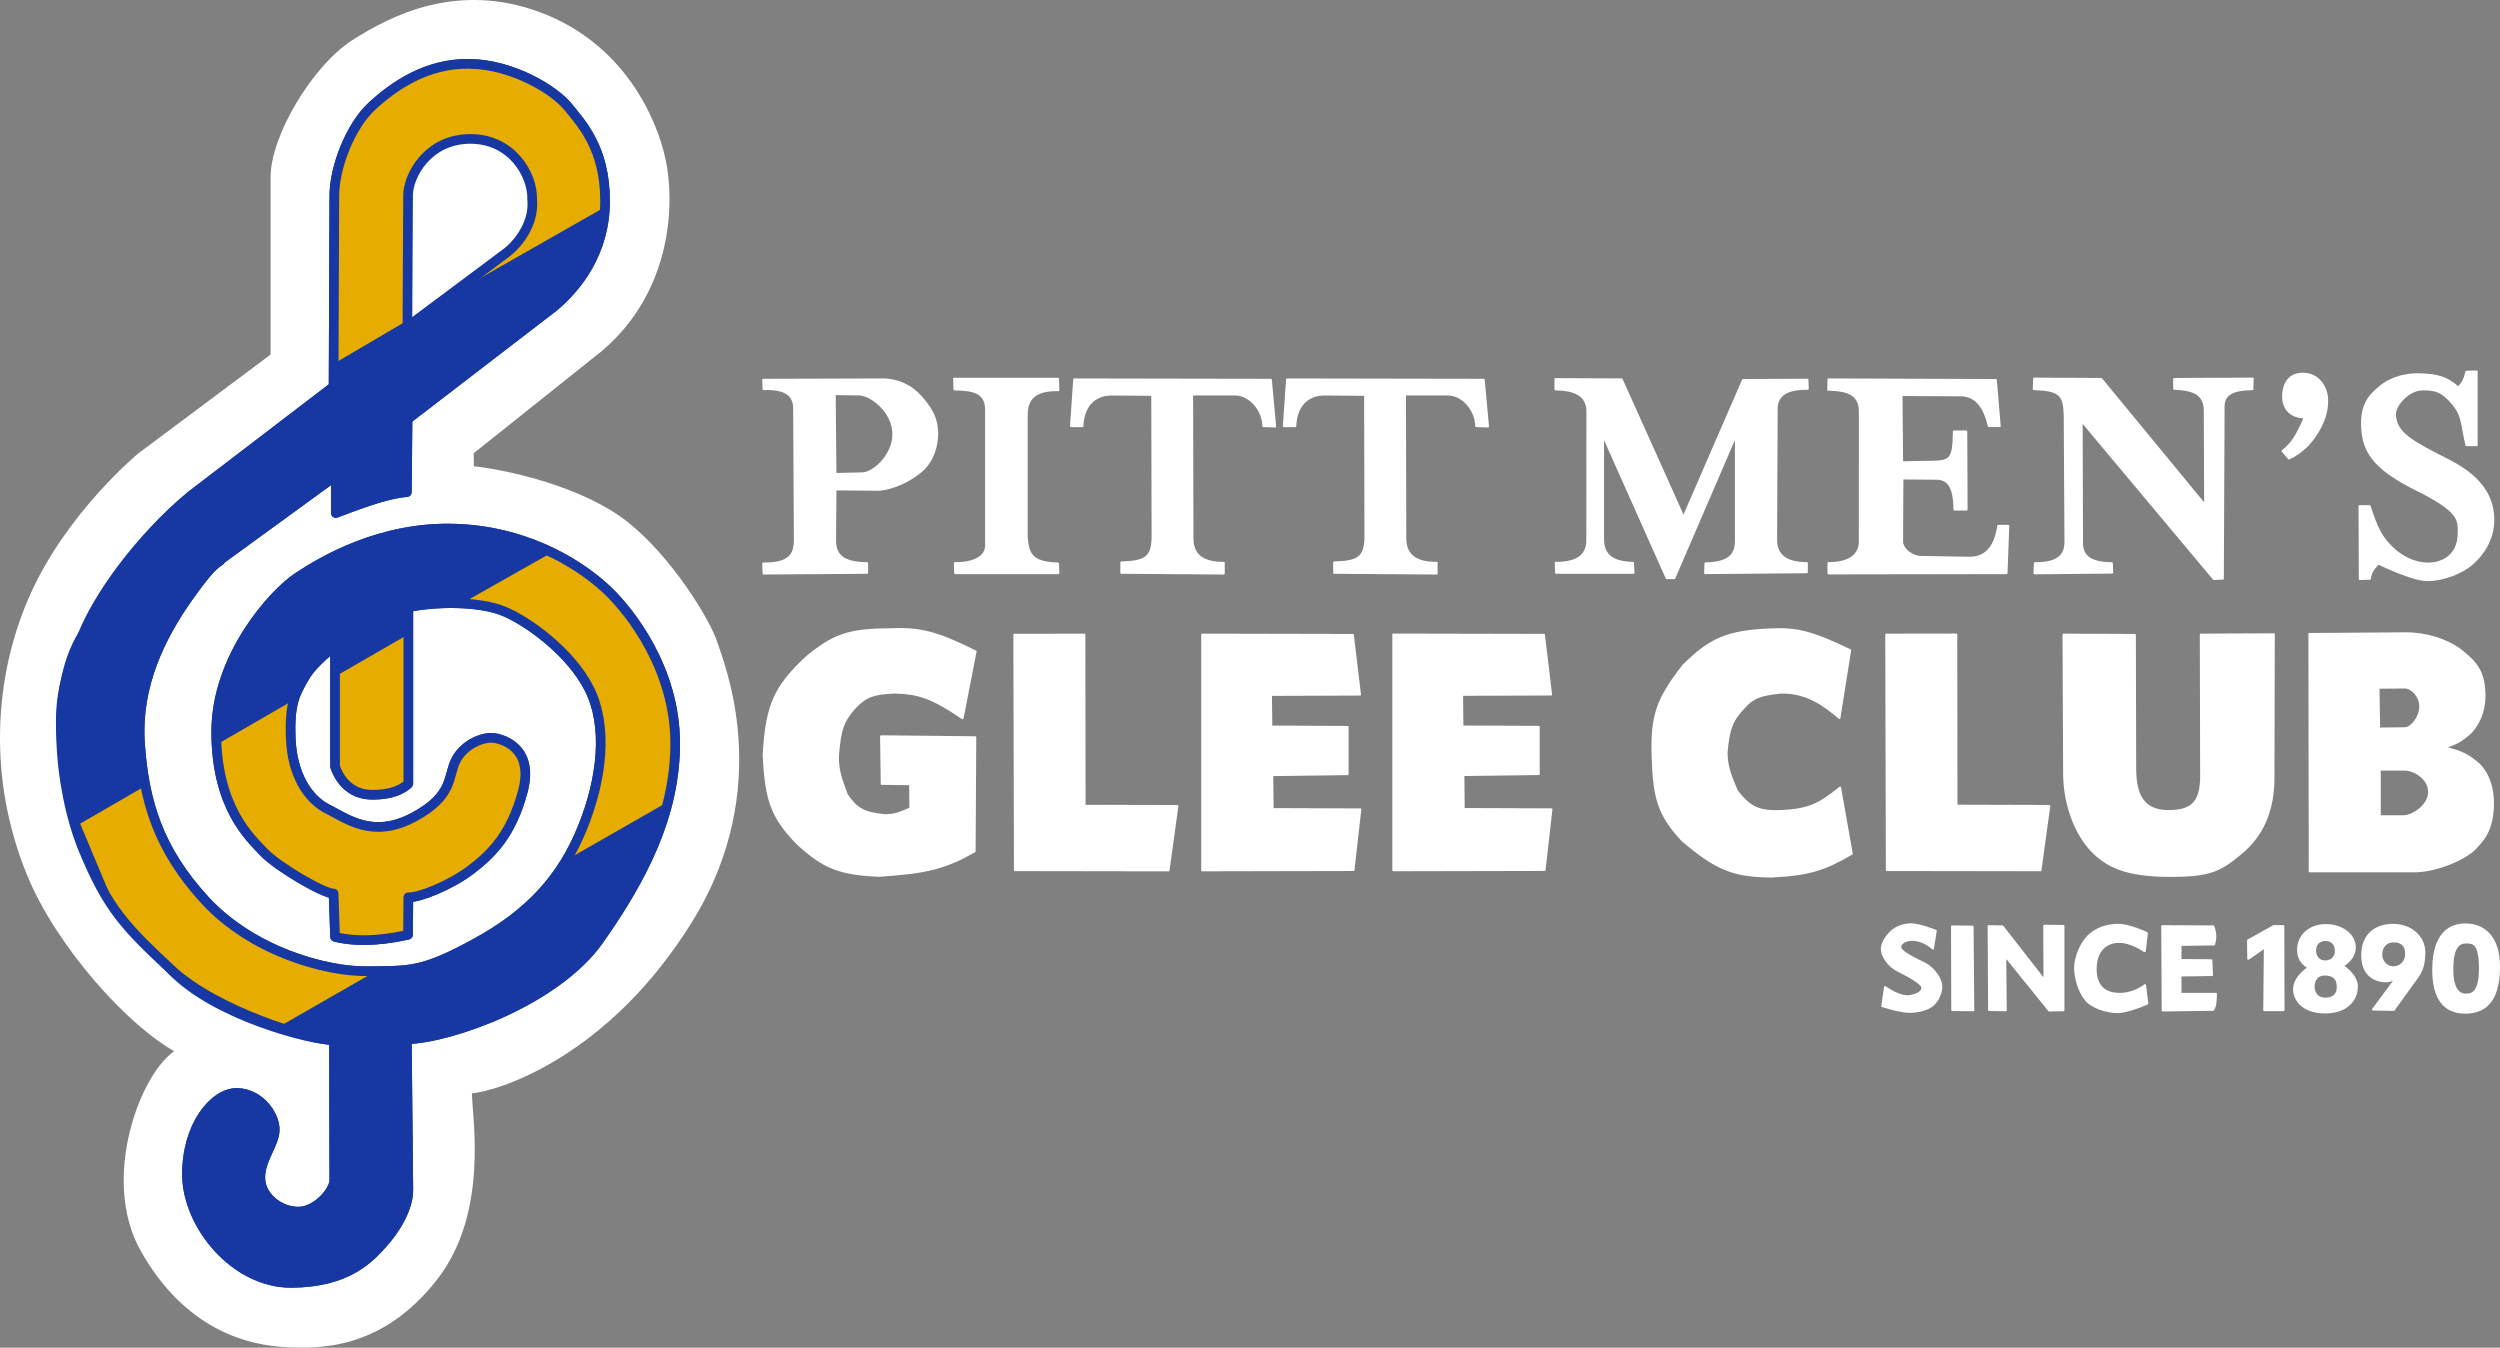 <svg version="1.1" xmlns="http://www.w3.org/2000/svg" xmlns:xlink="http://www.w3.org/1999/xlink" width="1293.521" height="697.292" viewBox="1605.818,-25.082,1293.521,697.292"><rect x="1605.818" y="-25.082" width="1293.521" height="697.292" fill="#808080" stroke="none"/><g fill="none" fill-rule="nonzero" stroke="none" stroke-width="none" stroke-linecap="round" stroke-linejoin="none" stroke-miterlimit="10" stroke-dasharray="" stroke-dashoffset="0" font-family="none" font-weight="none" font-size="none" text-anchor="none" style="mix-blend-mode: normal"><path d="M1679.492,621.637c20.757,36.828 49.456,47.413 71.518,49.106c22.061,1.693 52.543,0.511 79.799,-33.91c27.256,-34.421 18.243,-83.724 18.144,-97.084c14.803,-1.12 71.263,-19.127 114.183,-88.5c42.919,-69.373 16.282,-133.13 12.774,-144.017c-3.508,-10.886 -23.044,-43.313 -45.986,-61.472c-22.942,-18.159 -62.18,-26.928 -79.901,-28.674l-0.123,-8.122l66.932,-53.395c36.324,-31.062 37.009,-76.422 32.412,-97.899c-4.597,-21.477 -21.529,-59.485 -64.163,-75.408c-42.634,-15.924 -76.712,1.622 -96.661,14.453c-19.949,12.831 -41.592,48.574 -41.588,69.941l-0,92.22l-68.906,51.483c0,0 -36.709,30.33 -55.655,72.81c-18.946,42.48 -21.627,95.007 -1.568,144.031c15.063,36.815 52.203,78.26 77.179,91.519c-18.412,10.945 -39.148,66.089 -18.391,102.918z" id="Path 1" fill="#ffffff" stroke="#ffffff" stroke-width="2" stroke-linejoin="round"/><path d="M1778.801,584.971c0.449,5.96 -9.102,16.818 -18.564,16.873c-9.462,0.056 -19.52,-7.386 -19.724,-17.26c-0.204,-9.874 7.397,-17.717 7.456,-25.139c0.059,-7.422 -7.515,-18.663 -19.338,-19.023c-11.823,-0.359 -26.363,16.843 -26.046,42.702c0.318,25.859 24.94,55.775 54.073,55.559c29.133,-0.217 40.301,-12.862 46.894,-20.065c6.594,-7.203 13.68,-18.504 13.536,-28.233l-0.773,-77.737c22.967,-0.584 77.33,-19.981 99.431,-51.366c22.101,-31.385 39.577,-64.398 39.413,-102.174c-0.164,-37.777 -22.862,-67.079 -34.808,-78.511c-11.945,-11.432 -38.881,-30.502 -78.124,-32.1c-39.243,-1.598 -69.777,16.809 -82.378,25.139c-12.601,8.329 -42.213,41.071 -42.156,80.058c0.057,38.987 17.525,54.684 24.752,62.267c7.227,7.583 31.344,21.564 35.968,21.271l0.773,22.432c13.968,3.472 29.533,0.747 37.758,-1.124l0.144,-19.374c5.37,0.359 21.724,-6.098 32.487,-14.31c10.763,-8.211 20.74,-18.246 26.686,-40.222c5.946,-21.977 -9.311,-27.019 -14.697,-27.846c-5.386,-0.827 -15.265,2.902 -19.724,11.216c-4.459,8.314 -0.89,18.535 -22.045,29.78c-21.155,11.245 -34.373,0.795 -44.476,-4.254c-10.103,-5.05 -18.304,-17.667 -19.059,-36.427c-0.755,-18.76 2.426,-23.438 7.069,-31.642c4.643,-8.204 15.857,-16.244 15.857,-16.244v62.267c0,0 3.875,14.186 18.329,14.611c14.454,0.425 19.572,-5.716 19.572,-5.716v-91.273c14.735,-3.077 36.743,-3.046 49.117,1.934c12.374,4.979 34.774,21.018 44.476,40.222c9.702,19.204 6.896,46.3 -3.481,71.936c-10.377,25.636 -26.841,44.167 -54.919,59.56c-28.078,15.392 -34.117,14.382 -56.079,14.697c-21.962,0.315 -60.058,-10.371 -84.312,-36.741c-24.254,-26.37 -31.623,-51.276 -33.647,-81.218c-2.024,-29.942 10.747,-55.421 25.139,-75.803c14.392,-20.383 14.916,-16.45 17.212,-19.734l58.978,-42.92v19.338c18.393,-7.099 28.771,-10.233 36.741,-10.829l0.363,-37.76l75.827,-58.262c11.558,-9.758 26.473,-27.722 26.371,-54.883c-0.102,-27.161 -12.12,-39.637 -19.023,-48.272c-6.902,-8.635 -28.447,-22.05 -51.051,-22.432c-22.604,-0.381 -39.77,11.96 -50.665,22.045c-10.894,10.085 -19.624,31.757 -19.338,47.184l-0.387,97.848l-73.87,56.466c-27.344,22.751 -48.221,52.519 -55.935,71.936c-7.714,19.417 -18.444,35.862 -4.785,87.793c13.66,51.93 28.368,61.832 50.665,85.472c22.297,23.64 72.704,36.62 84.135,36.391z" id="Path 1" fill="#1738a2" stroke="#1738a2" stroke-width="5" stroke-linejoin="round"/><g id="Group 1" fill="#e6ad00" stroke="#000000" stroke-width="0" stroke-linejoin="round"><path d="M1750.393,506.037l49.925,-28.633l-49.925,-8.675l-46.336,-34.371l-24.038,-52.21l-32.74,18.926l20.34,48.512l37.961,38.178z" id="Path 1"/><path d="M1780.747,458.73l16.507,3.392l18.09,-4.523l3.166,-17.864l37.085,-18.316l21.256,-34.597l-2.487,-23.743l-19.673,-7.01l-15.829,16.959l-8.141,19.221l-32.788,11.985l-33.693,-18.995l-9.497,-36.18l2.714,-11.759l-40.25,23.291l13.115,43.416l29.17,23.065l18.09,12.211z" id="Path 1"/><path d="M1780.973,323.959l35.276,-20.351l-0.904,77.335l-20.804,6.105l-16.959,-15.15z" id="Path 1"/><path d="M1847.228,285.744l44.773,-25.326l38.215,28.492l25.1,53.818l-3.886,47.079l-51.289,29.351l17.864,-52.461l-6.784,-38.668l-32.11,-30.075z" id="Path 1"/><path d="M1779.587,162.478l36.595,-21.508l0.12,-67.275l9.594,-18.228l18.827,-9.594l22.185,4.797l10.793,14.51l3.238,13.671l-2.039,11.632l-5.876,9.833l-28.181,23.864l73.511,-41.852l-5.396,-37.175l-34.777,-32.378l-48.567,-4.317l-40.893,29.74l-11.632,45.809z" id="Path 1"/></g><path d="M2199.339,414.056" id="Path 1" fill="none" stroke="#000000" stroke-width="1" stroke-linejoin="round"/><path d="M2859.767,428.802" id="Path 1" fill="none" stroke="#000000" stroke-width="1" stroke-linejoin="round"/><path d="M2584.446,487.342" id="Path 1" fill="none" stroke="#000000" stroke-width="1" stroke-linejoin="round"/><g id="Group 1" fill="#ffffff" stroke="#ffffff" stroke-width="1"><g id="Group 1"><g id="Group 1"><path d="M2607.402,456.516c0,0 -8.593,-3.432 -12.831,-3.358c-4.239,0.075 -7.707,1.539 -10.155,3.744c-2.448,2.205 -4.985,5.996 -4.955,9.087c0.03,3.092 2.922,8.442 8.341,11.166c5.419,2.724 12.629,6.584 12.645,8.861c0.021,3.116 -5.695,4.389 -7.786,4.36c-2.33,-0.032 -6.196,-1.115 -11.535,-4.802l-1.426,9.915c0,0 10.156,3.255 14.737,2.999c4.581,-0.256 9.018,-1.33 11.645,-3.718c2.627,-2.388 4.32,-6.441 4.197,-9.713c-0.123,-3.273 -3.379,-9.137 -9.354,-11.992c-5.975,-2.855 -11.963,-5.956 -11.872,-8.155c0.116,-2.797 4.144,-3.805 6.476,-3.717c3.169,0.119 7.051,1.554 10.433,4.557z" id="Path 1" stroke-linejoin="round"/><path d="M2615.796,454.238l10.673,0.12l0.36,43.291l-10.913,-0.12z" id="Path 1" stroke-linejoin="round"/><path d="M2634.743,454.118l7.195,0.12l21.705,27.821l-0.12,-28.181l9.953,0.12v43.651l-7.435,0.12l-22.665,-28.061l0.24,27.941l-8.634,-0.12z" id="Path 1" stroke-linejoin="round"/><path d="M2715.689,484.577l1.199,9.594c0,0 -9.822,4.408 -15.35,4.437c-5.528,0.029 -13.191,-2.397 -16.429,-6.236c-3.238,-3.838 -5.731,-11.26 -5.636,-16.789c0.094,-5.529 3.09,-12.726 6.955,-16.429c3.865,-3.703 9.077,-5.659 15.11,-5.756c6.032,-0.098 15.11,4.317 15.11,4.317l-1.079,9.474c0,0 -6.734,-4.991 -13.551,-4.917c-6.817,0.075 -11.741,4.992 -11.872,13.431c-0.131,8.439 3.618,13.152 11.752,13.431c8.134,0.279 13.791,-4.557 13.791,-4.557z" id="Path 1" stroke-linejoin="bevel"/><path d="M2724.563,454.118l26.502,0.12c1.499,4.437 1.005,6.79 0.36,9.354l-17.388,0.24v7.795l15.949,0.12l0.36,7.675l-16.309,0.24v9.474h18.348c-0.12,4.977 -0.39,6.528 -1.439,8.274l-26.142,0.36z" id="Path 1" stroke-linejoin="round"/></g><g id="Group 1" stroke-linejoin="round"><path d="M2864.791,475.399c0.37,-15.891 7.253,-22.23 16.751,-22.189c9.497,0.041 17.451,6.476 17.294,22.298c-0.156,15.822 -5.902,23.223 -17.186,23.386c-11.284,0.163 -17.229,-7.603 -16.859,-23.494zM2881.861,489.54c4.027,-0.03 7.201,-2.366 7.07,-14.358c-0.131,-11.992 -3.26,-12.651 -7.179,-12.617c-3.919,0.033 -6.945,2.651 -7.07,13.27c-0.125,10.618 3.152,13.735 7.179,13.705z" id="CompoundPath 1"/><path d="M2845.648,480.946c0,0 -2.667,1.885 -5.854,1.719c-3.187,-0.166 -11.649,-1.583 -11.767,-13.249c-0.119,-11.665 7.848,-16.092 16.316,-15.989c8.467,0.102 16.022,5.775 15.88,14.684c-0.142,8.909 -3.153,11.553 -5.112,14.466l-10.768,14.902l-10.768,-0.218zM2844.016,475.399c3.572,0.063 6.734,-2.589 6.744,-6.853c0.01,-4.264 -2.099,-6.499 -6.309,-6.526c-4.21,-0.027 -6.334,2.768 -6.526,6.417c-0.193,3.649 2.519,6.898 6.091,6.961z" id="CompoundPath 1"/><path d="M2800.399,475.507c0,0 -5.477,-2.012 -5.547,-9.137c-0.07,-7.125 5.839,-12.927 14.575,-12.835c8.737,0.092 14.939,5.48 14.793,11.747c-0.147,6.267 -6.309,9.354 -6.309,9.354c0,0 7.375,4.54 7.396,10.768c0.021,6.228 -4.559,13.128 -15.88,13.379c-11.321,0.251 -16.776,-5.986 -16.642,-12.291c0.134,-6.305 7.614,-10.986 7.614,-10.986zM2803.679,466.878c0.065,3.202 2.027,5.447 5.164,5.475c3.138,0.028 5.576,-2.017 5.571,-5.463c-0.006,-3.446 -2.077,-5.578 -5.471,-5.59c-3.394,-0.011 -5.329,2.375 -5.264,5.577zM2802.917,485.691c0.065,3.202 2.027,5.886 5.926,5.915c3.899,0.028 6.555,-1.799 6.549,-6.116c-0.006,-4.317 -2.292,-6.313 -6.665,-6.324c-4.373,-0.011 -5.875,3.324 -5.81,6.526z" id="CompoundPath 1"/><path d="M2787.347,497.588h-10.007l0.326,-32.522l-8.593,5.982l-0.109,-9.572l13.27,-7.396h5.003z" id="Path 1"/></g></g><g id="Group 1" stroke-linejoin="round"><g id="Group 1"><path d="M2103.867,346.582l6.75,-34.591c-20.333,-10.124 -28.844,-12.276 -45.391,-11.474c-20.08,0.169 -27.926,2.826 -41.847,14.174c-16.789,15.608 -20.997,25.132 -22.442,50.79c1.097,23.792 4.356,32.398 17.38,45.897c13.752,12.571 21.63,15.703 42.016,16.705c25.058,-1.603 34.391,-3.976 49.778,-12.655l0.337,-59.059l-48.765,-0.506l0.337,24.636l14.68,0.169l0.169,12.487c-6.075,2.784 -8.542,3.449 -13.162,3.544c-10.884,-1.097 -14.585,-3.09 -19.742,-10.631c-3.797,-10.04 -4.651,-13.805 -4.556,-20.08c1.012,-13.668 2.721,-18.414 9.112,-25.311c5.484,-5.568 9.312,-6.96 20.417,-7.425c12.909,0.422 19.458,2.921 34.929,13.33z" id="Path 1"/><path d="M2130.642,303.329l36.249,-0.052l0.115,88.537l48.024,0.136l-4.576,33.322l-79.509,-0.124z" id="Path 1"/><path d="M2227.841,303.26v121.998l78.295,-0.169l3.544,-31.385l-45.391,-0.169l-0.169,-17.549l38.979,-0.506v-24.467l-39.485,-0.169l-0.169,-16.368l46.066,-0.169l-3.712,-30.879z" id="Path 1"/><path d="M2326.722,303.225v121.998l78.295,-0.169l3.544,-31.385l-45.391,-0.169l-0.169,-17.549l38.979,-0.506v-24.467l-39.485,-0.169l-0.169,-16.368l46.066,-0.169l-3.712,-30.879z" id="Path 1"/></g><g id="Group 1"><path d="M2557.556,346.457l5.568,-35.098c-19.658,-9.449 -27.409,-11.474 -41.341,-10.799c-21.683,1.012 -30.679,4.387 -45.053,18.73c-13.499,17.296 -16.473,25.996 -15.861,46.403c0.591,22.105 3.09,30.942 15.524,44.21c17.464,14.68 25.996,18.435 46.234,18.561c18.814,-1.012 26.566,-3.227 41.341,-11.812l-6.075,-34.254c-11.137,9.112 -16.768,11.39 -30.035,12.149c-11.98,0.422 -16.347,-1.508 -23.286,-10.293c-4.218,-9.787 -5.231,-13.52 -5.4,-19.911c1.097,-12.487 2.837,-16.916 9.281,-23.623c4.472,-4.893 7.983,-6.286 18.73,-7.425c13.246,-0.337 22.263,6.243 30.373,13.162z" id="Path 1"/><path d="M2581.769,303.278l36.249,-0.052l0.115,88.537l48.024,0.136l-4.576,33.322l-79.509,-0.124z" id="Path 1"/><path d="M2673.479,303.26l36.954,0.169l0.171,70.552c0.337,11.39 3.563,20.556 17.041,20.566c13.478,0.011 17.507,-5.347 17.043,-21.092l-0.169,-70.195l37.797,-0.169l-0.169,72.558c0.337,19.236 -6.096,31.892 -16.874,40.835c-10.778,8.943 -15.86,11.782 -37.796,11.645c-21.936,-0.137 -31.94,-5.135 -39.655,-13.332c-7.716,-8.197 -13.722,-22.675 -14.01,-38.611z" id="Path 1"/><path d="M2800.708,302.923l49.778,-0.337c10.462,-0.084 21.008,3.217 28.348,8.606c7.762,6.243 12.297,10.609 12.487,23.286c0.19,12.676 -7.256,19.574 -7.256,19.574c-4.893,4.303 -7.425,5.727 -13.499,7.593c8.69,2.194 11.822,3.649 16.705,7.762c0,0 8.331,5.698 8.437,20.755c0.106,15.057 -6.085,20.112 -8.606,23.117c-4.556,5.4 -19.616,12.297 -31.723,12.487h-54.503zM2836.818,351.857l13.33,-0.161c3.294,-0.043 7.773,-5.518 7.931,-10.976c0.158,-5.458 -4.395,-10.136 -8.107,-10.064l-13.492,0.109zM2837.156,397.248h12.149c4.413,0.058 13.231,-5.131 13.33,-12.487c0.1,-7.355 -8.243,-11.894 -13.162,-11.643h-12.318z" id="CompoundPath 1"/></g></g><g id="Group 1" stroke-linejoin="round"><g id="Group 1"><path d="M2271.752,171.223l101.761,0.186l2.232,24.184l-6.139,-0.186c-0.093,-8.186 -6.848,-16.464 -14.883,-16.371h-21.952l0.181,74.6c0.093,9.116 6.225,12.557 16.19,12.464v5.581l-53.02,-0.372v-5.395c11.999,-0.374 15.959,-2.209 16.18,-12.836l-0.181,-73.856l-21.579,-0.17c-9.395,0.372 -14.152,6.96 -14.512,16.355h-5.953z" id="Path 1"/><path d="M2161.62,171.223l101.761,0.186l2.232,24.184l-6.139,-0.186c-0.093,-8.186 -6.848,-16.464 -14.883,-16.371h-21.952l0.181,74.6c0.093,9.116 6.225,12.557 16.19,12.464v5.581l-53.02,-0.372v-5.395c11.999,-0.374 15.959,-2.209 16.18,-12.836l-0.181,-73.856l-21.579,-0.17c-9.395,0.372 -14.152,6.96 -14.512,16.355h-5.953z" id="Path 1"/><path d="M2099.484,170.851h53.764l0.186,5.953c-11.72,-0.186 -16.278,4.046 -16.371,12.65v63.438c0.651,8.651 2.57,13.243 16.185,13.581l0.186,5.023h-53.392l-0.186,-5.209c9.023,0.093 16.336,-2.802 16.185,-9.488v-69.949c-0.186,-8.744 -6.232,-10.325 -16.371,-10.418z" id="Path 1"/><path d="M2000.886,176.246l-0.186,-4.837l62.694,-0.186c6.935,0.233 13.928,3.071 19.621,9.766c5.692,6.695 7.687,11.591 7.726,18.139c0.04,6.548 -2.22,14.233 -7.999,19.348c-5.779,5.115 -15.449,9.709 -22.882,9.86l-21.77,-0.186l-0.182,26.045c-0.093,8.186 4.244,11.976 16.557,12.092v5.023l-53.578,0.372l-0.186,-5.209c13.953,0.186 16.278,-5.023 16.371,-11.906l-0.372,-68.833c-0.279,-8.465 -7.895,-9.685 -15.813,-9.488zM2038.093,220.15l13.805,-0.313c5.616,0.037 16.294,-9.241 16.143,-20.531c-0.151,-11.29 -11.251,-20.014 -17.669,-20.293l-12.651,-0.162z" id="CompoundPath 1"/></g><g id="Group 1"><path d="M2410.617,171.065l34.283,0.153l31.988,71.169l30.763,-70.863l33.365,-0.153l0.153,4.745c-11.096,-0.23 -16.104,3.511 -16.075,10.408l-0.292,67.953c0.153,7.193 4.352,11.728 15.907,11.786v4.745l-52.65,0.459l0.153,-5.051c11.861,-0.306 15.582,-4.094 15.764,-11.326v-54.945l-31.835,73.924h-3.979l-32.906,-73.771v52.343c-0.077,5.969 0.985,13.258 15.458,13.468l0.306,5.204h-40.099l-0.153,-5.204c13.239,0.077 16.258,-5.484 16.325,-11.654l0.051,-66.708c0,-9.107 -7.997,-11.278 -16.529,-11.326z" id="Path 1"/><path d="M2551.883,171.218l86.627,0.306l1.99,23.876h-5.663c-2.105,-9.223 -6.304,-15.8 -14.387,-15.925l-30.763,-0.146l0.306,34.743l14.836,-0.251c10.331,-0.153 11.67,-1.107 11.948,-15.666h6.428l0.153,40.405h-6.275c-0.23,-12.091 -3.244,-16.158 -10.103,-15.929l-16.834,-0.141l-0.15,32.753c0.153,3.673 4.837,7.753 9.792,7.811l25.407,0.438c10.943,-0.153 13.583,-10.197 14.54,-16.514h5.204l-0.918,24.488l-92.137,0.153v-5.357c10.867,0.077 16.182,-4.458 16.201,-10.876l0.023,-67.639c-0.077,-8.8 -6.208,-10.972 -16.376,-11.173z" id="Path 1"/><path d="M2658.28,170.791l34.77,0.195l53.717,65.242l-0.19,-49.225c-0.293,-8.106 -5.414,-10.487 -15.828,-10.939v-5.079l40.63,-0.195l-0.114,5.476c-10.743,0.195 -15.051,2.851 -14.929,9.371l-0.389,88.682l-4.688,0.195l-68.368,-81.65l0.195,63.289c0.098,6.641 4.554,10.109 15.432,10.157l0.195,4.883l-40.239,0.391l0.195,-5.274c11.036,0.098 15.761,-3.479 15.822,-10.743l-0.385,-66.219c-0.391,-10.157 -2.423,-12.624 -16.023,-13.087z" id="Path 1"/><path d="M2786.811,208.295l3.321,3.907c6.818,-3.227 11.272,-7.938 14.703,-13.52c3.431,-5.582 5.19,-10.835 5.079,-17.029c-0.112,-6.194 -4.333,-13.397 -12.554,-13.402c-8.221,-0.005 -10.303,6.814 -10.271,11.915c0.031,5.102 2.911,10.657 11.248,10.743c-4.526,10.238 -6.686,13.498 -11.525,17.385z" id="Path 1"/><path d="M2826.644,236.775h5.247c3.936,12.098 6.122,16.143 11.661,21.573c5.539,5.43 12.569,8.217 18.803,8.163c6.234,-0.054 15.467,-3.322 15.597,-15.597c0.076,-7.174 0.668,-11.466 -22.302,-22.885c-22.97,-11.418 -27.329,-20.569 -27.695,-33.234c-0.366,-12.665 6.283,-17.107 9.62,-19.97c3.338,-2.863 10.399,-6.494 19.97,-6.268c9.571,0.226 14.558,1.795 20.115,6.851c2.551,-2.332 3.635,-5.029 4.227,-8.163l5.393,-0.146v38.19l-5.329,-0.05c-2.624,-10.932 -1.668,-14.782 -6.915,-21.232c-5.247,-6.45 -8.919,-7.757 -16.034,-7.58c-7.115,0.177 -14.106,8.073 -13.993,12.973c0.23,10.002 9.71,14.482 28.355,24.053c18.646,9.571 22.607,21.07 22.516,30.754c-0.092,9.684 -5.123,17.272 -10.786,22.302c-5.664,5.03 -15.154,8.423 -23.031,8.6c-7.876,0.177 -25.654,-8.6 -25.654,-8.6c-1.959,2.052 -4.086,4.216 -4.373,7.871l-5.247,0.146z" id="Path 1"/></g></g></g><path d="M1816.608,143.964l0.351,-68.054c0.06,-10.056 10.1,-28.921 31.922,-29.116c21.823,-0.195 32.647,18.645 32.273,31.221c1.381,13.628 -8.91,24.536 -13.33,27.713z" id="Path 1" fill="#ffffff" stroke="#1738a2" stroke-width="5" stroke-linejoin="round"/><path d="M1727.857,519.666" id="Path 1" fill="none" stroke="#000000" stroke-width="1" stroke-linejoin="round"/><path d="M1796.124,340.24" id="Path 1" fill="none" stroke="#000000" stroke-width="1" stroke-linejoin="round"/><path d="M1778.801,584.971c0.449,5.96 -9.102,16.818 -18.564,16.873c-9.462,0.056 -19.52,-7.386 -19.724,-17.26c-0.204,-9.874 7.397,-17.717 7.456,-25.139c0.059,-7.422 -7.515,-18.663 -19.338,-19.023c-11.823,-0.359 -26.363,16.843 -26.046,42.702c0.318,25.859 24.94,55.775 54.073,55.559c29.133,-0.217 40.301,-12.862 46.894,-20.065c6.594,-7.203 13.68,-18.504 13.536,-28.233l-0.773,-77.737c22.967,-0.584 77.33,-19.981 99.431,-51.366c22.101,-31.385 39.577,-64.398 39.413,-102.174c-0.164,-37.777 -22.862,-67.079 -34.808,-78.511c-11.945,-11.432 -38.881,-30.502 -78.124,-32.1c-39.243,-1.598 -69.777,16.809 -82.378,25.139c-12.601,8.329 -42.213,41.071 -42.156,80.058c0.057,38.987 17.525,54.684 24.752,62.267c7.227,7.583 31.344,21.564 35.968,21.271l0.773,22.432c13.968,3.472 29.533,0.747 37.758,-1.124l0.144,-19.374c5.37,0.359 21.724,-6.098 32.487,-14.31c10.763,-8.211 20.74,-18.246 26.686,-40.222c5.946,-21.977 -9.311,-27.019 -14.697,-27.846c-5.386,-0.827 -15.265,2.902 -19.724,11.216c-4.459,8.314 -0.89,18.535 -22.045,29.78c-21.155,11.245 -34.373,0.795 -44.476,-4.254c-10.103,-5.05 -18.304,-17.667 -19.059,-36.427c-0.755,-18.76 2.426,-23.438 7.069,-31.642c4.643,-8.204 15.857,-16.244 15.857,-16.244v62.267c0,0 3.875,14.186 18.329,14.611c14.454,0.425 19.572,-5.716 19.572,-5.716v-91.273c14.735,-3.077 36.743,-3.046 49.117,1.934c12.374,4.979 34.774,21.018 44.476,40.222c9.702,19.204 6.896,46.3 -3.481,71.936c-10.377,25.636 -26.841,44.167 -54.919,59.56c-28.078,15.392 -34.117,14.382 -56.079,14.697c-21.962,0.315 -60.058,-10.371 -84.312,-36.741c-24.254,-26.37 -31.623,-51.276 -33.647,-81.218c-2.024,-29.942 10.747,-55.421 25.139,-75.803c14.392,-20.383 14.916,-16.45 17.212,-19.734l58.978,-42.92v19.338c18.393,-7.099 28.771,-10.233 36.741,-10.829l0.363,-37.76l75.827,-58.262c11.558,-9.758 26.473,-27.722 26.371,-54.883c-0.102,-27.161 -12.12,-39.637 -19.023,-48.272c-6.902,-8.635 -28.447,-22.05 -51.051,-22.432c-22.604,-0.381 -39.77,11.96 -50.665,22.045c-10.894,10.085 -19.624,31.757 -19.338,47.184l-0.387,97.848l-73.87,56.466c-27.344,22.751 -38.601,43.999 -55.935,71.936c-17.334,27.937 -12.439,79.843 0.243,110.848c12.682,31.005 22.276,40.621 45.636,62.417c23.361,21.796 72.704,36.62 84.135,36.391z" id="Path 1" fill-opacity="0" fill="#1738a2" stroke="#1738a2" stroke-width="5" stroke-linejoin="round"/></g></svg>